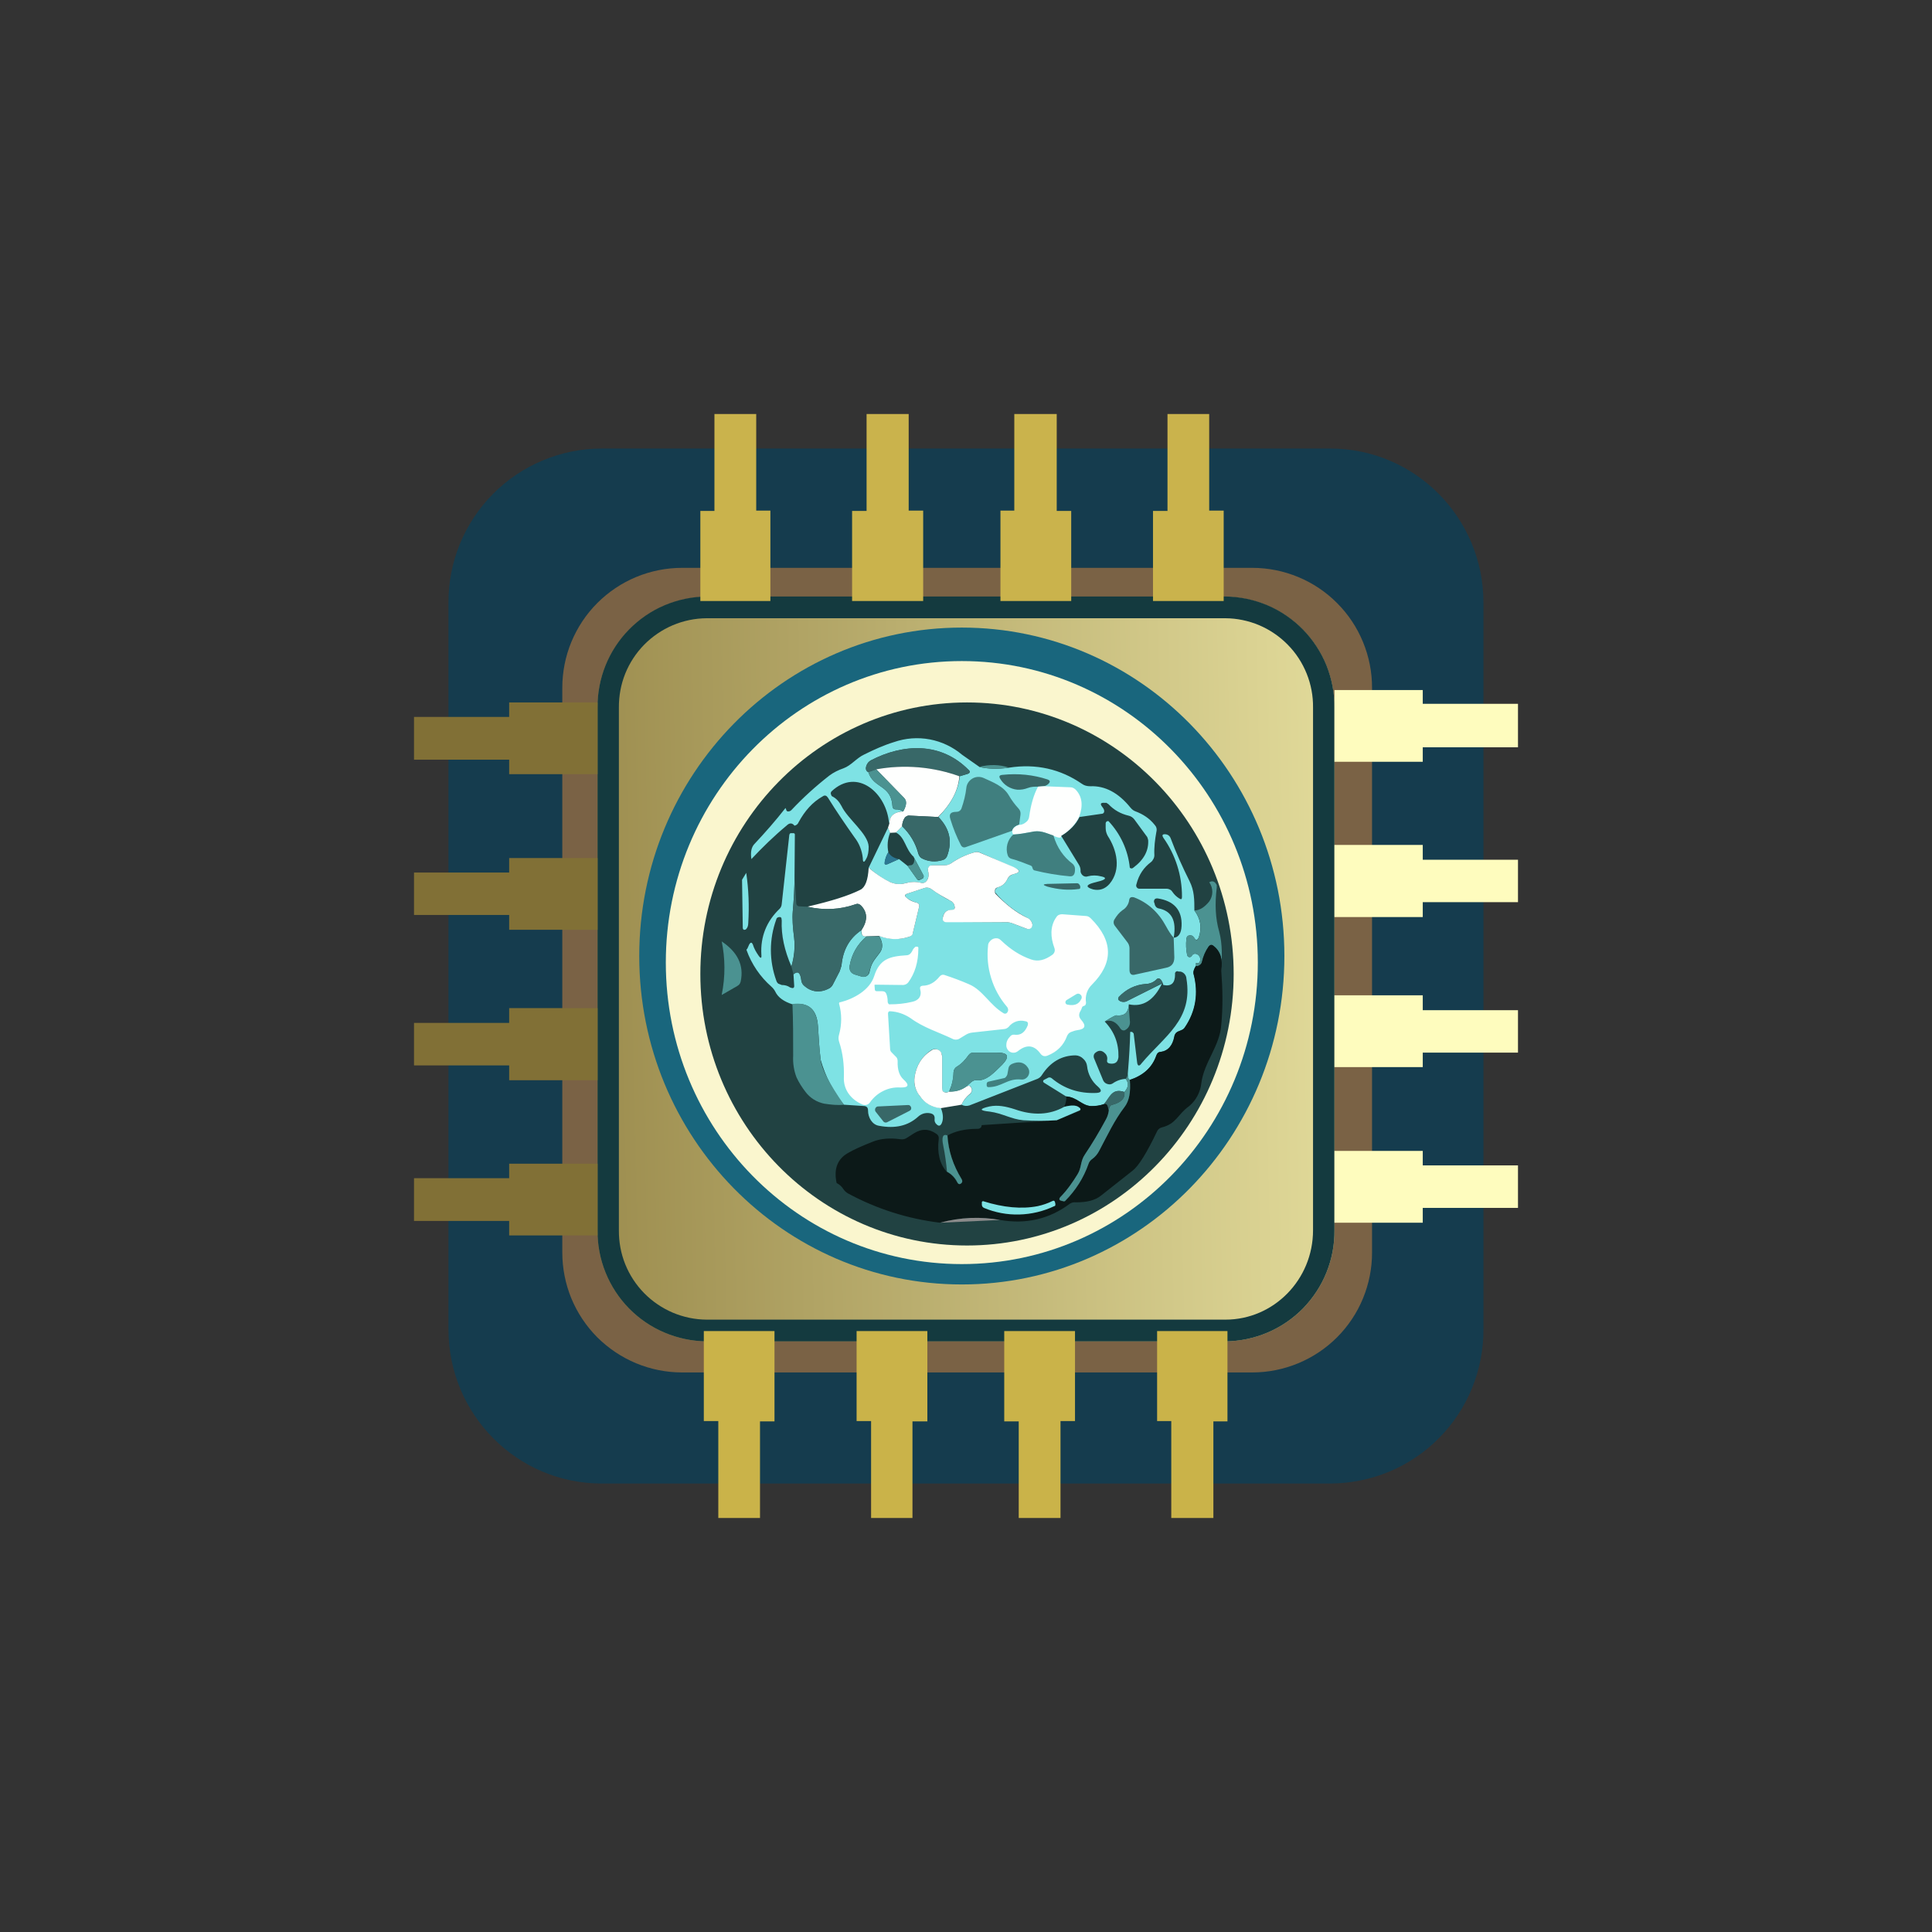 <svg width="24" height="24" viewBox="0 0 24 24" fill="none" xmlns="http://www.w3.org/2000/svg">
<rect x="0" y="0" width="24" height="24" fill="#333333" stroke="none"/>
<path d="M5.571 7.487C5.57 7.237 5.618 6.988 5.713 6.756C5.809 6.524 5.948 6.313 6.125 6.135C6.302 5.957 6.512 5.815 6.744 5.719C6.975 5.622 7.223 5.572 7.474 5.572H16.525C17.575 5.572 18.428 6.429 18.428 7.487V16.513C18.429 16.764 18.381 17.012 18.286 17.244C18.191 17.477 18.051 17.688 17.874 17.866C17.698 18.044 17.487 18.185 17.256 18.282C17.024 18.378 16.776 18.428 16.525 18.429H7.474C6.424 18.429 5.571 17.572 5.571 16.513V7.487Z" fill="#153C4E"/>
<path d="M6.985 8.546C6.985 8.35 7.023 8.156 7.097 7.976C7.172 7.795 7.281 7.63 7.419 7.492C7.558 7.353 7.722 7.243 7.902 7.168C8.083 7.093 8.277 7.054 8.473 7.054H15.557C15.752 7.054 15.946 7.093 16.127 7.168C16.308 7.243 16.472 7.353 16.61 7.492C16.748 7.63 16.858 7.795 16.932 7.976C17.006 8.156 17.045 8.35 17.044 8.546V15.557C17.045 15.753 17.006 15.947 16.932 16.128C16.858 16.309 16.748 16.473 16.61 16.612C16.472 16.75 16.308 16.86 16.127 16.935C15.946 17.01 15.752 17.049 15.557 17.049H8.473C8.277 17.049 8.083 17.01 7.902 16.935C7.722 16.86 7.558 16.75 7.419 16.612C7.281 16.473 7.172 16.309 7.097 16.128C7.023 15.947 6.985 15.753 6.985 15.557V8.546Z" fill="#7A6245"/>
<path d="M7.423 8.786C7.421 8.425 7.563 8.078 7.817 7.821C8.071 7.564 8.416 7.418 8.777 7.414H15.223C15.584 7.418 15.929 7.564 16.183 7.821C16.436 8.078 16.578 8.425 16.577 8.786V15.283C16.579 15.463 16.545 15.641 16.478 15.807C16.411 15.974 16.311 16.125 16.186 16.254C16.06 16.382 15.91 16.484 15.745 16.554C15.58 16.624 15.402 16.661 15.223 16.663H8.777C8.597 16.661 8.42 16.624 8.255 16.554C8.089 16.484 7.94 16.382 7.814 16.254C7.688 16.125 7.589 15.974 7.522 15.807C7.455 15.641 7.421 15.463 7.423 15.283V8.79V8.786Z" fill="url(#paint0_linear_59_69456)"/>
<path fill-rule="evenodd" clip-rule="evenodd" d="M15.223 7.68H8.777C8.632 7.681 8.49 7.711 8.357 7.767C8.224 7.824 8.103 7.906 8.002 8.009C7.901 8.112 7.821 8.234 7.767 8.368C7.713 8.502 7.687 8.646 7.688 8.79V15.283C7.687 15.428 7.713 15.571 7.767 15.705C7.821 15.839 7.901 15.961 8.002 16.064C8.103 16.167 8.224 16.249 8.357 16.306C8.49 16.362 8.632 16.392 8.777 16.393H15.223C15.823 16.393 16.311 15.896 16.311 15.283V8.79C16.313 8.646 16.286 8.502 16.232 8.368C16.178 8.234 16.099 8.112 15.997 8.009C15.896 7.906 15.776 7.824 15.643 7.767C15.51 7.711 15.367 7.681 15.223 7.68ZM8.777 7.41C8.597 7.412 8.42 7.449 8.255 7.519C8.089 7.589 7.94 7.692 7.814 7.82C7.688 7.948 7.589 8.1 7.522 8.266C7.455 8.433 7.421 8.611 7.423 8.79V15.283C7.421 15.463 7.455 15.641 7.522 15.807C7.589 15.974 7.688 16.125 7.814 16.254C7.94 16.382 8.089 16.484 8.255 16.554C8.42 16.624 8.597 16.661 8.777 16.663H15.223C15.402 16.661 15.58 16.624 15.745 16.554C15.91 16.484 16.06 16.382 16.186 16.254C16.311 16.125 16.411 15.974 16.478 15.807C16.545 15.641 16.579 15.463 16.577 15.283V8.79C16.579 8.611 16.545 8.433 16.478 8.266C16.411 8.1 16.311 7.948 16.186 7.82C16.06 7.692 15.91 7.589 15.745 7.519C15.58 7.449 15.402 7.412 15.223 7.41H8.777Z" fill="#143A3F"/>
<path d="M8.871 5.143H9.394V6.343H9.57V7.466H8.7V6.347H8.875V5.143H8.871ZM11.288 5.143V6.343H11.468V7.466H10.585V6.347H10.765V5.143H11.288ZM13.127 5.143H12.6V6.343H12.428V7.466H13.307V6.347H13.127V5.143ZM14.498 5.143H15.021V6.343H15.201V7.466H14.323V6.347H14.503V5.143H14.498Z" fill="#CAB34C"/>
<path d="M8.923 18.857H9.441V17.657H9.621V16.535H8.743V17.653H8.923V18.857ZM10.821 18.857H11.335V17.657H11.52V16.535H10.641V17.653H10.821V18.857ZM13.174 18.857H12.655V17.657H12.475V16.535H13.354V17.653H13.174V18.857ZM14.55 18.857H15.073V17.657H15.248V16.535H14.374V17.653H14.55V18.857Z" fill="#CAB349"/>
<path d="M5.143 15.167V14.636H6.325V14.456H7.423V15.347H6.325V15.167H5.143ZM5.143 13.239V12.707H6.325V12.523H7.423V13.419H6.325V13.235H5.143V13.239ZM5.143 10.839V11.366H6.325V11.55H7.423V10.659H6.325V10.839H5.143ZM5.143 9.437V8.906H6.325V8.726H7.423V9.617H6.325V9.437H5.143Z" fill="#817036"/>
<path d="M18.857 15.005V14.477H17.674V14.297H16.577V15.189H17.674V15.005H18.857ZM18.857 13.076V12.549H17.674V12.364H16.577V13.256H17.674V13.076H18.857ZM18.857 10.676V11.207H17.674V11.392H16.577V10.496H17.674V10.68H18.857V10.676ZM18.857 8.743H17.674V8.572H16.577V9.463H17.674V9.283H18.857V8.743Z" fill="#FEFCBE"/>
<path d="M11.948 15.956C14.161 15.956 15.955 14.129 15.955 11.876C15.955 9.623 14.161 7.796 11.948 7.796C9.735 7.796 7.941 9.623 7.941 11.876C7.941 14.129 9.735 15.956 11.948 15.956Z" fill="#19667D"/>
<path d="M11.948 15.703C13.979 15.703 15.625 14.026 15.625 11.957C15.625 9.889 13.979 8.212 11.948 8.212C9.917 8.212 8.271 9.889 8.271 11.957C8.271 14.026 9.917 15.703 11.948 15.703Z" fill="#FAF6CE"/>
<path d="M12.013 15.472C13.842 15.472 15.325 13.962 15.325 12.099C15.325 10.236 13.842 8.726 12.013 8.726C10.183 8.726 8.7 10.236 8.7 12.099C8.7 13.962 10.183 15.472 12.013 15.472Z" fill="#214242"/>
<path d="M12.163 9.527C12.274 9.553 12.398 9.557 12.535 9.536C12.87 9.484 13.174 9.553 13.44 9.737C13.47 9.759 13.504 9.767 13.543 9.767C13.727 9.759 13.894 9.849 14.04 10.029C14.061 10.055 14.083 10.072 14.108 10.08C14.198 10.114 14.28 10.166 14.344 10.247C14.365 10.269 14.374 10.299 14.365 10.333C14.348 10.427 14.335 10.526 14.34 10.624C14.34 10.642 14.335 10.659 14.327 10.672C14.32 10.687 14.31 10.7 14.297 10.71C14.211 10.774 14.147 10.864 14.117 10.985C14.114 10.991 14.114 10.998 14.114 11.004C14.115 11.011 14.117 11.017 14.121 11.023C14.125 11.028 14.13 11.033 14.136 11.036C14.142 11.039 14.149 11.04 14.155 11.04H14.498C14.512 11.041 14.526 11.046 14.538 11.053C14.55 11.06 14.56 11.071 14.567 11.083C14.588 11.113 14.614 11.139 14.648 11.16C14.674 11.177 14.683 11.173 14.683 11.139C14.684 10.876 14.603 10.62 14.451 10.406C14.434 10.38 14.438 10.363 14.468 10.363C14.503 10.363 14.528 10.38 14.541 10.41C14.61 10.595 14.691 10.774 14.777 10.946C14.837 11.066 14.837 11.177 14.837 11.31C14.914 11.413 14.931 11.524 14.893 11.64C14.875 11.683 14.858 11.687 14.833 11.649C14.828 11.641 14.822 11.634 14.815 11.628C14.807 11.623 14.799 11.62 14.79 11.619C14.76 11.619 14.743 11.627 14.738 11.662C14.73 11.73 14.734 11.799 14.747 11.863L14.755 11.88C14.759 11.883 14.762 11.886 14.767 11.888C14.771 11.889 14.775 11.89 14.78 11.89C14.785 11.889 14.789 11.888 14.793 11.885C14.797 11.883 14.8 11.88 14.803 11.876C14.82 11.846 14.845 11.842 14.871 11.854C14.882 11.859 14.892 11.867 14.898 11.877C14.905 11.887 14.909 11.898 14.91 11.91C14.91 11.953 14.893 11.975 14.863 11.962H14.858V12C14.828 12.043 14.82 12.077 14.828 12.103C14.861 12.214 14.868 12.331 14.85 12.445C14.831 12.559 14.787 12.668 14.721 12.763C14.711 12.779 14.696 12.791 14.678 12.797L14.644 12.81C14.631 12.815 14.619 12.823 14.61 12.833C14.601 12.844 14.595 12.857 14.593 12.87C14.567 12.99 14.507 13.055 14.421 13.067C14.391 13.067 14.374 13.085 14.365 13.11C14.314 13.26 14.203 13.359 14.035 13.415C14.01 13.406 14.005 13.363 14.014 13.286C14.027 13.13 14.036 12.975 14.04 12.819C14.05 12.816 14.061 12.818 14.07 12.823L14.083 12.84L14.125 13.192C14.13 13.243 14.151 13.252 14.181 13.209C14.468 12.866 14.824 12.669 14.738 12.155C14.737 12.134 14.728 12.114 14.714 12.098C14.7 12.083 14.682 12.072 14.661 12.069H14.64C14.635 12.066 14.63 12.065 14.625 12.065C14.62 12.065 14.614 12.066 14.61 12.069C14.605 12.073 14.601 12.078 14.598 12.084C14.596 12.09 14.595 12.097 14.597 12.103C14.597 12.21 14.554 12.257 14.451 12.236C14.446 12.214 14.438 12.194 14.425 12.176C14.404 12.15 14.383 12.146 14.361 12.172C14.327 12.203 14.283 12.221 14.237 12.223C14.171 12.227 14.107 12.244 14.048 12.273C13.989 12.303 13.937 12.344 13.894 12.395L13.89 12.407C13.89 12.412 13.892 12.416 13.894 12.419C13.896 12.423 13.899 12.426 13.903 12.429C13.92 12.442 13.937 12.446 13.954 12.446C13.971 12.446 13.984 12.446 14.005 12.433L14.434 12.219C14.335 12.425 14.198 12.514 14.023 12.476C14.018 12.583 13.963 12.626 13.864 12.613C13.855 12.613 13.804 12.639 13.723 12.69C13.843 12.815 13.898 12.96 13.894 13.132C13.885 13.196 13.855 13.217 13.795 13.213C13.761 13.209 13.748 13.196 13.753 13.17C13.756 13.155 13.756 13.139 13.751 13.124C13.747 13.109 13.738 13.095 13.727 13.085C13.693 13.05 13.654 13.042 13.615 13.072C13.603 13.079 13.594 13.09 13.589 13.103C13.585 13.117 13.585 13.131 13.59 13.145L13.705 13.423C13.71 13.433 13.718 13.443 13.726 13.45C13.735 13.457 13.746 13.463 13.757 13.466C13.768 13.47 13.78 13.471 13.792 13.47C13.804 13.468 13.816 13.464 13.825 13.457C13.872 13.424 13.927 13.405 13.984 13.402C14.027 13.457 14.018 13.509 13.967 13.565C13.813 13.513 13.787 13.633 13.718 13.714C13.665 13.734 13.608 13.743 13.551 13.74C13.435 13.732 13.38 13.629 13.243 13.62L12.968 13.449C12.964 13.446 12.961 13.442 12.959 13.438C12.958 13.433 12.958 13.428 12.96 13.423L12.968 13.415L13.011 13.393C13.019 13.387 13.028 13.384 13.037 13.384C13.046 13.384 13.055 13.387 13.063 13.393C13.221 13.526 13.405 13.586 13.62 13.577C13.684 13.573 13.693 13.547 13.641 13.5C13.564 13.436 13.514 13.343 13.504 13.243C13.5 13.208 13.483 13.176 13.457 13.153C13.432 13.127 13.398 13.112 13.363 13.11C13.187 13.11 13.045 13.196 12.943 13.354C12.93 13.376 12.91 13.392 12.887 13.402L12.043 13.732C12.027 13.737 12.009 13.739 11.992 13.738C11.975 13.736 11.959 13.731 11.944 13.723C11.968 13.671 12.005 13.625 12.051 13.59C12.059 13.584 12.065 13.576 12.068 13.567C12.072 13.558 12.073 13.548 12.073 13.539C12.073 13.53 12.071 13.521 12.067 13.513C12.063 13.505 12.058 13.497 12.051 13.492H12.008L12.068 13.44C12.078 13.432 12.088 13.426 12.1 13.422C12.112 13.418 12.125 13.417 12.137 13.419C12.261 13.432 12.368 13.303 12.45 13.226C12.544 13.127 12.527 13.076 12.39 13.076H12.09C12.064 13.076 12.047 13.089 12.03 13.11C11.987 13.17 11.944 13.217 11.884 13.252C11.873 13.259 11.863 13.269 11.856 13.281C11.85 13.293 11.846 13.306 11.845 13.32C11.845 13.406 11.824 13.483 11.79 13.56C11.782 13.565 11.774 13.569 11.765 13.57C11.756 13.572 11.747 13.571 11.738 13.569C11.713 13.565 11.7 13.547 11.704 13.522V13.127C11.705 13.111 11.701 13.095 11.694 13.081C11.686 13.066 11.675 13.054 11.661 13.046C11.647 13.037 11.631 13.032 11.614 13.032C11.597 13.032 11.581 13.037 11.567 13.046C11.451 13.123 11.383 13.235 11.361 13.38C11.348 13.466 11.37 13.543 11.43 13.62C11.498 13.71 11.584 13.757 11.687 13.762C11.717 13.835 11.721 13.899 11.7 13.95C11.683 13.989 11.661 13.993 11.635 13.967C11.626 13.96 11.619 13.95 11.614 13.938C11.61 13.927 11.608 13.915 11.61 13.903C11.614 13.86 11.597 13.839 11.558 13.83C11.531 13.824 11.503 13.825 11.476 13.832C11.449 13.84 11.424 13.854 11.404 13.873C11.28 13.985 11.121 14.023 10.92 13.985C10.834 13.972 10.783 13.882 10.783 13.796C10.783 13.762 10.77 13.745 10.74 13.74L10.483 13.723C10.35 13.559 10.252 13.369 10.195 13.166C10.178 13.033 10.17 12.892 10.161 12.746C10.148 12.536 10.041 12.446 9.844 12.476C9.737 12.442 9.664 12.39 9.63 12.317C9.618 12.294 9.602 12.274 9.583 12.257C9.443 12.134 9.337 11.978 9.274 11.803C9.274 11.794 9.274 11.79 9.283 11.786L9.308 11.73C9.325 11.704 9.338 11.704 9.351 11.73C9.368 11.786 9.394 11.829 9.424 11.872C9.45 11.91 9.463 11.906 9.458 11.859C9.445 11.636 9.523 11.443 9.685 11.289C9.701 11.273 9.71 11.251 9.711 11.229L9.805 10.372C9.806 10.367 9.807 10.363 9.81 10.36C9.812 10.356 9.815 10.353 9.818 10.35H9.861C9.87 10.354 9.874 10.359 9.874 10.367L9.87 10.882C9.87 11.027 9.861 11.177 9.848 11.323C9.84 11.4 9.848 11.507 9.865 11.649C9.878 11.769 9.865 11.889 9.831 12.005C9.745 11.807 9.703 11.619 9.711 11.434L9.707 11.405C9.705 11.4 9.702 11.397 9.698 11.395C9.694 11.392 9.69 11.391 9.685 11.392C9.664 11.392 9.647 11.4 9.643 11.422C9.554 11.667 9.554 11.935 9.643 12.18C9.647 12.195 9.656 12.209 9.668 12.219L9.711 12.236C9.75 12.236 9.784 12.245 9.814 12.266C9.857 12.283 9.87 12.274 9.865 12.232L9.857 12.103C9.913 12.056 9.943 12.082 9.955 12.184C9.96 12.21 9.973 12.232 9.994 12.249C10.084 12.326 10.187 12.335 10.298 12.279C10.319 12.268 10.335 12.252 10.345 12.232L10.431 12.065L10.453 11.996C10.47 11.803 10.551 11.653 10.701 11.555V11.597C10.705 11.614 10.718 11.627 10.735 11.632H10.765C10.65 11.73 10.581 11.85 10.555 11.996C10.547 12.052 10.568 12.09 10.624 12.107L10.71 12.133H10.735C10.745 12.133 10.755 12.13 10.764 12.126C10.773 12.121 10.78 12.115 10.787 12.107C10.793 12.1 10.797 12.091 10.8 12.082C10.825 11.966 10.843 11.949 10.928 11.837C10.971 11.782 10.971 11.709 10.92 11.627C11.048 11.67 11.168 11.679 11.297 11.636C11.307 11.633 11.317 11.626 11.325 11.618C11.332 11.61 11.337 11.6 11.34 11.589L11.417 11.267C11.425 11.237 11.413 11.22 11.383 11.212C11.341 11.201 11.301 11.182 11.267 11.156C11.233 11.13 11.237 11.113 11.275 11.1L11.481 11.032C11.497 11.026 11.514 11.025 11.53 11.028C11.547 11.031 11.562 11.038 11.575 11.049C11.653 11.104 11.73 11.152 11.807 11.19C11.821 11.197 11.834 11.207 11.843 11.219C11.852 11.232 11.857 11.247 11.858 11.263C11.863 11.289 11.85 11.306 11.824 11.306C11.76 11.302 11.725 11.332 11.713 11.392C11.704 11.434 11.721 11.452 11.755 11.452L12.501 11.456C12.526 11.456 12.551 11.46 12.574 11.469L12.754 11.537C12.764 11.541 12.774 11.542 12.784 11.539C12.794 11.537 12.803 11.532 12.81 11.524C12.816 11.518 12.82 11.509 12.823 11.5C12.825 11.491 12.825 11.482 12.823 11.473C12.818 11.457 12.81 11.442 12.799 11.429C12.788 11.417 12.774 11.407 12.758 11.4C12.605 11.322 12.47 11.215 12.36 11.083C12.358 11.075 12.359 11.068 12.361 11.06C12.364 11.053 12.367 11.046 12.373 11.04C12.378 11.032 12.385 11.026 12.394 11.023C12.421 11.016 12.445 11.003 12.466 10.986C12.487 10.968 12.503 10.945 12.514 10.92C12.531 10.89 12.557 10.869 12.587 10.86C12.681 10.839 12.681 10.809 12.587 10.774L12.171 10.59C12.148 10.581 12.122 10.581 12.098 10.59C11.991 10.62 11.897 10.667 11.811 10.727C11.79 10.742 11.764 10.75 11.738 10.749H11.58C11.571 10.749 11.563 10.751 11.556 10.754C11.548 10.758 11.542 10.763 11.537 10.77C11.532 10.777 11.529 10.785 11.527 10.793C11.526 10.801 11.526 10.809 11.528 10.817C11.541 10.864 11.537 10.903 11.511 10.942C11.504 10.952 11.493 10.961 11.481 10.965C11.469 10.97 11.455 10.971 11.443 10.967C11.377 10.952 11.31 10.954 11.245 10.972C11.184 10.989 11.119 10.985 11.061 10.959C10.975 10.92 10.89 10.864 10.791 10.779L11.031 10.282L11.057 10.346C11.026 10.422 11.019 10.505 11.035 10.586C11.01 10.629 10.993 10.672 10.993 10.71C10.984 10.736 10.993 10.745 11.023 10.736L11.168 10.672L11.275 10.757L11.391 10.92L11.404 10.933H11.421L11.464 10.912C11.467 10.91 11.469 10.907 11.47 10.904C11.472 10.901 11.473 10.898 11.473 10.895C11.475 10.889 11.475 10.883 11.473 10.877L11.348 10.642C11.245 10.547 11.245 10.402 11.13 10.342L11.207 10.264C11.305 10.359 11.374 10.475 11.408 10.607C11.417 10.633 11.43 10.65 11.451 10.663C11.537 10.706 11.623 10.71 11.708 10.684C11.734 10.676 11.751 10.659 11.764 10.637C11.833 10.453 11.798 10.294 11.657 10.149C11.82 9.982 11.905 9.814 11.923 9.643L12.021 9.613C12.051 9.6 12.055 9.583 12.03 9.562C11.687 9.219 11.22 9.236 10.817 9.446C10.793 9.459 10.774 9.48 10.765 9.506C10.748 9.549 10.757 9.579 10.787 9.592C10.851 9.797 11.074 9.746 11.087 10.02C11.091 10.042 11.104 10.055 11.13 10.055C11.16 10.053 11.191 10.062 11.215 10.08C11.108 10.085 11.053 10.136 11.044 10.23C11.018 9.857 10.65 9.527 10.328 9.832C10.323 9.838 10.32 9.847 10.32 9.855C10.32 9.864 10.323 9.872 10.328 9.879C10.328 9.883 10.328 9.887 10.337 9.892C10.388 9.917 10.423 9.956 10.453 10.012C10.53 10.175 10.783 10.354 10.791 10.517C10.791 10.577 10.783 10.629 10.761 10.667C10.735 10.719 10.718 10.719 10.718 10.659C10.708 10.565 10.673 10.476 10.615 10.402C10.5 10.239 10.388 10.076 10.285 9.909C10.268 9.883 10.247 9.874 10.221 9.892C10.093 9.964 9.998 10.072 9.921 10.213C9.917 10.223 9.911 10.233 9.903 10.24C9.895 10.248 9.885 10.253 9.874 10.256C9.87 10.256 9.865 10.256 9.861 10.247C9.835 10.222 9.805 10.222 9.771 10.256C9.617 10.384 9.471 10.526 9.334 10.672C9.321 10.586 9.334 10.522 9.373 10.483C9.505 10.342 9.634 10.196 9.758 10.037L9.767 10.059C9.767 10.072 9.78 10.08 9.788 10.08C9.805 10.08 9.818 10.076 9.831 10.063C9.977 9.908 10.135 9.765 10.303 9.634C10.354 9.596 10.414 9.566 10.478 9.544C10.573 9.51 10.641 9.416 10.735 9.373C10.855 9.313 10.98 9.257 11.104 9.219C11.247 9.169 11.401 9.157 11.55 9.185C11.698 9.213 11.837 9.279 11.953 9.377L12.167 9.527H12.163Z" fill="#7EE2E4"/>
<path d="M11.918 9.643C11.588 9.524 11.231 9.494 10.885 9.557L10.787 9.592C10.757 9.579 10.748 9.549 10.765 9.506C10.778 9.48 10.795 9.463 10.817 9.446C11.22 9.236 11.687 9.214 12.03 9.562C12.055 9.583 12.051 9.604 12.021 9.613L11.918 9.643Z" fill="#386868"/>
<path d="M11.918 9.643C11.905 9.814 11.82 9.982 11.653 10.149L11.301 10.132C11.289 10.13 11.276 10.132 11.265 10.138C11.254 10.143 11.244 10.151 11.237 10.162C11.218 10.193 11.207 10.228 11.207 10.264L11.13 10.342L11.057 10.346L11.031 10.282L11.048 10.23C11.048 10.136 11.108 10.085 11.22 10.08C11.263 10.003 11.267 9.947 11.228 9.909L10.885 9.557C11.231 9.494 11.588 9.524 11.918 9.643Z" fill="#FEFFFE"/>
<path d="M12.163 9.527C12.291 9.493 12.42 9.497 12.535 9.536C12.398 9.557 12.278 9.553 12.163 9.527ZM10.885 9.557L11.228 9.909C11.271 9.947 11.263 10.003 11.22 10.08C11.194 10.061 11.162 10.052 11.13 10.055C11.104 10.055 11.091 10.042 11.087 10.016C11.074 9.746 10.851 9.797 10.787 9.592L10.885 9.557Z" fill="#4B9291"/>
<path d="M12.968 9.767L12.895 9.772C12.853 9.772 12.81 9.772 12.767 9.789C12.726 9.805 12.682 9.812 12.638 9.81C12.594 9.806 12.552 9.791 12.515 9.768C12.477 9.744 12.446 9.711 12.424 9.673C12.407 9.643 12.415 9.63 12.45 9.626C12.651 9.604 12.84 9.626 13.011 9.682C13.045 9.694 13.05 9.712 13.024 9.737C13.008 9.752 12.989 9.762 12.968 9.767Z" fill="#386868"/>
<path d="M12.66 10.243C12.613 10.26 12.583 10.286 12.574 10.32L12 10.522C11.97 10.534 11.948 10.522 11.935 10.496C11.883 10.394 11.84 10.288 11.807 10.179C11.785 10.114 11.807 10.085 11.88 10.085C11.894 10.085 11.907 10.082 11.919 10.074C11.931 10.066 11.939 10.055 11.944 10.042C11.974 9.956 11.995 9.87 12.004 9.789C12.006 9.765 12.014 9.742 12.027 9.722C12.04 9.702 12.057 9.685 12.077 9.673C12.098 9.66 12.122 9.653 12.146 9.651C12.171 9.65 12.196 9.654 12.218 9.664C12.33 9.716 12.463 9.763 12.531 9.879C12.565 9.939 12.608 9.995 12.651 10.042C12.661 10.052 12.668 10.064 12.673 10.077C12.677 10.091 12.679 10.105 12.677 10.119L12.66 10.247V10.243Z" fill="#407F7F"/>
<path d="M12.895 9.772L12.968 9.767L13.298 9.78C13.324 9.78 13.345 9.793 13.363 9.81C13.444 9.896 13.457 10.007 13.405 10.149C13.363 10.235 13.29 10.32 13.183 10.384C13.183 10.415 13.153 10.41 13.088 10.384C12.985 10.346 12.921 10.307 12.805 10.337C12.733 10.35 12.66 10.363 12.591 10.367C12.578 10.359 12.574 10.342 12.574 10.32C12.583 10.286 12.613 10.26 12.66 10.247C12.69 10.247 12.72 10.235 12.745 10.213C12.756 10.206 12.765 10.196 12.771 10.185C12.778 10.174 12.782 10.162 12.784 10.149C12.805 9.999 12.84 9.874 12.895 9.772Z" fill="#FEFFFE"/>
<path d="M13.183 10.384C13.29 10.32 13.367 10.239 13.41 10.149L13.68 10.11C13.71 10.11 13.723 10.089 13.714 10.059C13.709 10.046 13.702 10.034 13.693 10.024C13.663 9.986 13.671 9.969 13.723 9.973H13.744L13.77 9.99C13.838 10.063 13.924 10.11 14.018 10.132C14.047 10.138 14.073 10.155 14.091 10.179L14.241 10.384C14.254 10.397 14.258 10.415 14.263 10.436C14.271 10.565 14.211 10.68 14.078 10.779C14.075 10.782 14.072 10.784 14.069 10.785C14.065 10.787 14.061 10.788 14.057 10.788C14.053 10.788 14.049 10.787 14.045 10.785C14.042 10.784 14.038 10.782 14.035 10.779C14.013 10.562 13.919 10.359 13.77 10.2H13.757C13.751 10.202 13.746 10.205 13.742 10.21C13.738 10.214 13.736 10.22 13.735 10.226V10.286C13.735 10.32 13.744 10.354 13.761 10.384C13.873 10.556 13.933 10.8 13.783 10.98C13.727 11.044 13.658 11.066 13.581 11.049C13.487 11.023 13.487 10.993 13.581 10.967L13.675 10.942C13.744 10.92 13.744 10.899 13.675 10.886C13.622 10.872 13.566 10.872 13.513 10.886C13.5 10.891 13.486 10.891 13.473 10.887C13.46 10.883 13.448 10.875 13.44 10.864C13.428 10.85 13.421 10.832 13.423 10.813C13.423 10.787 13.415 10.762 13.401 10.74L13.183 10.384Z" fill="#214242"/>
<path d="M11.657 10.149C11.798 10.294 11.833 10.453 11.764 10.637C11.759 10.649 11.752 10.659 11.744 10.667C11.735 10.675 11.724 10.681 11.713 10.684C11.623 10.71 11.541 10.706 11.455 10.663C11.445 10.657 11.435 10.649 11.428 10.64C11.421 10.63 11.415 10.619 11.413 10.607C11.377 10.476 11.306 10.357 11.207 10.264C11.207 10.222 11.22 10.187 11.237 10.162C11.244 10.151 11.254 10.143 11.265 10.138C11.276 10.132 11.289 10.13 11.301 10.132L11.653 10.149H11.657Z" fill="#386868"/>
<path d="M13.088 10.384C13.131 10.53 13.213 10.646 13.32 10.727C13.332 10.736 13.341 10.748 13.347 10.761C13.353 10.775 13.355 10.79 13.354 10.805C13.354 10.86 13.333 10.89 13.29 10.886C13.14 10.873 12.99 10.847 12.853 10.813C12.848 10.812 12.844 10.81 12.84 10.807C12.836 10.804 12.833 10.8 12.831 10.796C12.828 10.789 12.825 10.782 12.823 10.774C12.823 10.766 12.814 10.757 12.805 10.753C12.72 10.719 12.643 10.689 12.561 10.667C12.551 10.664 12.542 10.659 12.534 10.651C12.527 10.644 12.521 10.635 12.518 10.624C12.503 10.58 12.502 10.531 12.514 10.486C12.526 10.44 12.551 10.399 12.587 10.367C12.66 10.363 12.733 10.35 12.801 10.337C12.921 10.307 12.985 10.346 13.088 10.38V10.384Z" fill="#407F7F"/>
<path d="M11.035 10.586C11.057 10.629 11.1 10.659 11.164 10.672L11.023 10.736C10.997 10.745 10.984 10.736 10.988 10.71C10.997 10.667 11.01 10.624 11.035 10.586Z" fill="#2C7792"/>
<path d="M10.92 11.627L10.765 11.632H10.735C10.718 11.627 10.705 11.614 10.705 11.597L10.701 11.555C10.783 11.434 10.778 11.332 10.693 11.246C10.684 11.238 10.674 11.232 10.662 11.23C10.651 11.228 10.639 11.229 10.628 11.233C10.431 11.302 10.23 11.31 10.028 11.263C10.328 11.194 10.543 11.126 10.688 11.053C10.748 11.023 10.783 10.933 10.791 10.779C10.89 10.864 10.98 10.92 11.061 10.959C11.125 10.985 11.185 10.989 11.245 10.972C11.31 10.954 11.374 10.95 11.443 10.967C11.455 10.971 11.469 10.97 11.481 10.965C11.493 10.961 11.504 10.952 11.511 10.942C11.537 10.907 11.541 10.864 11.528 10.817C11.525 10.805 11.525 10.792 11.53 10.781C11.535 10.769 11.543 10.759 11.554 10.753L11.58 10.749H11.738C11.764 10.749 11.79 10.74 11.811 10.727C11.897 10.667 11.991 10.62 12.098 10.59C12.124 10.582 12.145 10.582 12.167 10.59L12.591 10.77C12.681 10.813 12.677 10.839 12.587 10.86C12.571 10.864 12.556 10.871 12.543 10.882C12.531 10.892 12.521 10.905 12.514 10.92C12.503 10.945 12.487 10.968 12.466 10.986C12.445 11.003 12.421 11.016 12.394 11.023C12.386 11.025 12.378 11.029 12.371 11.035C12.365 11.041 12.361 11.049 12.36 11.057C12.357 11.065 12.357 11.074 12.358 11.082C12.36 11.09 12.363 11.098 12.368 11.104C12.493 11.233 12.621 11.336 12.758 11.4C12.793 11.413 12.814 11.443 12.823 11.473C12.826 11.483 12.826 11.493 12.824 11.503C12.822 11.512 12.817 11.521 12.81 11.529C12.802 11.536 12.793 11.54 12.783 11.541C12.773 11.543 12.763 11.541 12.754 11.537L12.574 11.469C12.549 11.46 12.523 11.455 12.497 11.456H11.76C11.717 11.456 11.704 11.434 11.713 11.396C11.725 11.332 11.76 11.302 11.824 11.302C11.85 11.302 11.867 11.289 11.858 11.259C11.857 11.244 11.851 11.23 11.842 11.218C11.833 11.206 11.821 11.196 11.807 11.19C11.73 11.147 11.648 11.104 11.575 11.049C11.562 11.038 11.547 11.031 11.53 11.028C11.514 11.025 11.497 11.026 11.481 11.032L11.275 11.1C11.233 11.113 11.233 11.13 11.267 11.156C11.301 11.186 11.344 11.203 11.383 11.212C11.413 11.22 11.425 11.237 11.417 11.267L11.34 11.589C11.34 11.597 11.335 11.61 11.327 11.619C11.319 11.627 11.308 11.633 11.297 11.636C11.168 11.679 11.044 11.675 10.92 11.627Z" fill="#FEFFFE"/>
<path d="M11.348 10.642L11.473 10.877C11.475 10.883 11.475 10.889 11.473 10.895C11.472 10.898 11.47 10.902 11.468 10.905C11.466 10.907 11.463 10.91 11.46 10.912L11.421 10.929H11.404C11.399 10.928 11.394 10.925 11.391 10.92L11.275 10.757C11.286 10.751 11.298 10.748 11.31 10.749C11.331 10.749 11.344 10.736 11.353 10.714C11.36 10.691 11.36 10.665 11.353 10.642L11.348 10.642Z" fill="#4B9291"/>
<path d="M9.27 10.843C9.3 11.049 9.308 11.255 9.295 11.469C9.295 11.503 9.283 11.529 9.265 11.546L9.253 11.55H9.24L9.231 11.542L9.227 11.529L9.218 10.929L9.27 10.843Z" fill="#7EE2E4"/>
<path d="M9.87 10.877L9.891 11.216C9.891 11.242 9.908 11.259 9.934 11.259L10.028 11.263C10.23 11.31 10.431 11.302 10.628 11.233C10.654 11.22 10.671 11.229 10.693 11.246C10.778 11.332 10.778 11.434 10.701 11.555C10.551 11.657 10.47 11.803 10.453 11.996L10.431 12.065L10.345 12.232C10.335 12.252 10.319 12.268 10.298 12.279C10.251 12.307 10.196 12.319 10.141 12.314C10.086 12.309 10.035 12.286 9.994 12.249C9.984 12.241 9.975 12.232 9.968 12.221C9.961 12.21 9.957 12.197 9.955 12.184C9.943 12.082 9.913 12.056 9.857 12.103L9.831 12.005C9.87 11.889 9.878 11.769 9.865 11.649C9.848 11.541 9.842 11.432 9.848 11.323C9.861 11.177 9.87 11.027 9.87 10.877Z" fill="#386868"/>
<path d="M15.025 10.959C15.051 10.942 15.073 10.946 15.094 10.963L15.115 10.993V11.027C15.09 11.229 15.098 11.409 15.145 11.572C15.188 11.735 15.18 11.893 15.171 12.06C15.193 11.923 15.163 11.82 15.077 11.752C15.051 11.73 15.034 11.735 15.013 11.76C14.974 11.816 14.948 11.876 14.931 11.949C14.931 11.962 14.923 11.975 14.91 11.983C14.893 12 14.871 12.005 14.854 12V11.962L14.856 11.961L14.858 11.962C14.893 11.975 14.91 11.957 14.91 11.91C14.91 11.902 14.905 11.889 14.897 11.88C14.891 11.869 14.882 11.86 14.871 11.854C14.845 11.842 14.82 11.846 14.803 11.876C14.799 11.881 14.795 11.884 14.79 11.887C14.784 11.889 14.778 11.89 14.773 11.889C14.766 11.888 14.76 11.885 14.755 11.88C14.751 11.876 14.748 11.87 14.747 11.863C14.733 11.797 14.731 11.729 14.738 11.662C14.743 11.627 14.76 11.619 14.794 11.619C14.811 11.619 14.824 11.632 14.837 11.649C14.858 11.692 14.88 11.687 14.893 11.64C14.913 11.585 14.919 11.526 14.909 11.468C14.899 11.41 14.874 11.355 14.837 11.31C14.905 11.31 14.965 11.267 15.021 11.199C15.046 11.164 15.06 11.122 15.06 11.079C15.06 11.036 15.046 10.994 15.021 10.959H15.025Z" fill="#4B9291"/>
<path d="M13.015 10.98L13.38 10.972C13.388 10.972 13.395 10.975 13.401 10.98C13.418 10.997 13.423 11.014 13.418 11.032C13.418 11.04 13.41 11.044 13.397 11.044C13.268 11.062 13.14 11.049 13.011 11.014C12.951 10.993 12.951 10.985 13.011 10.98H13.015ZM14.58 11.649L14.588 11.893C14.588 11.966 14.554 12.009 14.485 12.022L14.1 12.107C14.057 12.12 14.031 12.099 14.031 12.047V11.777C14.03 11.749 14.02 11.722 14.001 11.7L13.851 11.503C13.841 11.491 13.835 11.476 13.834 11.461C13.833 11.445 13.838 11.43 13.847 11.417C13.873 11.374 13.903 11.336 13.945 11.306C13.967 11.293 13.986 11.275 14 11.253C14.014 11.232 14.024 11.207 14.027 11.182C14.031 11.147 14.053 11.139 14.087 11.147C14.258 11.212 14.391 11.332 14.485 11.507C14.515 11.563 14.545 11.61 14.58 11.649Z" fill="#386868"/>
<path d="M14.58 11.649C14.618 11.434 14.554 11.315 14.391 11.284C14.379 11.281 14.367 11.274 14.359 11.264C14.351 11.254 14.345 11.242 14.344 11.229L14.335 11.203C14.335 11.173 14.348 11.16 14.378 11.16C14.584 11.19 14.687 11.306 14.678 11.503C14.674 11.593 14.64 11.645 14.58 11.649Z" fill="#214242"/>
<path d="M11.031 12.592L11.057 13.024C11.057 13.042 11.061 13.055 11.07 13.067L11.121 13.119C11.143 13.136 11.151 13.157 11.151 13.183C11.147 13.29 11.173 13.363 11.224 13.41C11.301 13.479 11.288 13.513 11.181 13.509C11.108 13.505 11.036 13.52 10.971 13.553C10.906 13.585 10.85 13.633 10.808 13.693C10.798 13.709 10.782 13.72 10.764 13.725C10.746 13.729 10.726 13.727 10.71 13.719C10.573 13.659 10.474 13.539 10.483 13.376C10.487 13.226 10.47 13.08 10.423 12.939C10.414 12.911 10.414 12.881 10.423 12.853C10.458 12.727 10.458 12.593 10.423 12.467C10.423 12.464 10.423 12.461 10.425 12.458C10.426 12.455 10.428 12.452 10.431 12.45H10.44C10.607 12.407 10.804 12.3 10.86 12.124C10.928 11.91 11.057 11.88 11.258 11.867C11.293 11.867 11.314 11.846 11.331 11.816C11.34 11.79 11.357 11.773 11.374 11.76H11.391C11.395 11.76 11.398 11.761 11.401 11.762C11.404 11.764 11.406 11.766 11.408 11.769V11.782C11.408 11.953 11.365 12.09 11.284 12.202C11.277 12.212 11.267 12.22 11.256 12.226C11.245 12.232 11.232 12.235 11.22 12.236L10.877 12.232C10.868 12.232 10.86 12.232 10.864 12.245L10.868 12.296C10.868 12.305 10.877 12.309 10.885 12.313H10.958C10.988 12.313 11.005 12.326 11.014 12.356C11.023 12.382 11.027 12.412 11.027 12.442C11.027 12.451 11.03 12.46 11.035 12.467L11.044 12.476H11.061C11.147 12.476 11.237 12.467 11.327 12.446C11.413 12.429 11.455 12.373 11.43 12.287C11.425 12.262 11.434 12.249 11.46 12.245C11.545 12.245 11.614 12.202 11.67 12.133C11.687 12.112 11.708 12.103 11.734 12.112C11.837 12.146 11.94 12.184 12.038 12.227C12.21 12.3 12.295 12.485 12.467 12.587C12.471 12.59 12.475 12.591 12.48 12.592C12.484 12.592 12.489 12.592 12.493 12.591C12.498 12.59 12.502 12.588 12.505 12.585C12.509 12.582 12.512 12.579 12.514 12.575L12.523 12.557C12.523 12.55 12.523 12.543 12.523 12.536C12.52 12.523 12.514 12.511 12.505 12.502C12.417 12.398 12.351 12.278 12.312 12.148C12.272 12.019 12.259 11.882 12.274 11.747C12.274 11.726 12.283 11.709 12.295 11.696C12.306 11.681 12.322 11.669 12.339 11.662C12.357 11.655 12.376 11.654 12.394 11.657C12.415 11.662 12.428 11.675 12.441 11.687C12.553 11.794 12.673 11.872 12.81 11.919C12.895 11.949 12.981 11.927 13.075 11.859C13.101 11.837 13.11 11.807 13.097 11.773C13.05 11.645 13.041 11.507 13.123 11.392C13.14 11.366 13.165 11.357 13.195 11.357L13.491 11.379C13.513 11.379 13.534 11.392 13.551 11.409C13.83 11.687 13.834 11.962 13.564 12.232C13.535 12.26 13.513 12.295 13.5 12.334C13.488 12.373 13.484 12.414 13.491 12.454C13.491 12.476 13.483 12.493 13.461 12.497C13.456 12.499 13.451 12.501 13.447 12.505C13.444 12.509 13.441 12.514 13.44 12.519C13.435 12.532 13.43 12.545 13.423 12.557C13.397 12.6 13.401 12.634 13.431 12.669C13.495 12.742 13.483 12.784 13.384 12.797C13.357 12.801 13.332 12.809 13.307 12.819C13.295 12.823 13.284 12.83 13.275 12.839C13.267 12.848 13.26 12.858 13.255 12.87C13.213 12.986 13.131 13.067 13.011 13.114C12.977 13.127 12.947 13.119 12.925 13.089C12.848 12.982 12.754 12.969 12.643 13.059C12.629 13.069 12.614 13.076 12.597 13.077C12.58 13.079 12.563 13.075 12.548 13.067C12.533 13.059 12.521 13.046 12.513 13.031C12.504 13.016 12.5 12.999 12.501 12.982C12.501 12.939 12.518 12.905 12.553 12.87C12.558 12.864 12.565 12.86 12.572 12.857C12.579 12.854 12.588 12.853 12.595 12.853C12.681 12.866 12.733 12.823 12.767 12.737C12.775 12.707 12.767 12.69 12.737 12.686C12.7 12.676 12.66 12.677 12.624 12.689C12.587 12.702 12.555 12.724 12.531 12.755C12.523 12.764 12.513 12.771 12.502 12.776C12.491 12.781 12.479 12.784 12.467 12.784L12.077 12.827C12.05 12.83 12.023 12.839 12 12.853L11.914 12.905C11.902 12.912 11.888 12.915 11.873 12.915C11.859 12.915 11.845 12.912 11.833 12.905C11.653 12.819 11.473 12.767 11.31 12.647C11.233 12.596 11.147 12.566 11.053 12.562C11.04 12.562 11.031 12.575 11.031 12.592Z" fill="#FEFFFE"/>
<path d="M10.765 11.632L10.92 11.632C10.967 11.709 10.971 11.782 10.924 11.837C10.838 11.949 10.825 11.966 10.795 12.082C10.791 12.099 10.78 12.114 10.765 12.124C10.757 12.13 10.747 12.134 10.736 12.135C10.726 12.137 10.716 12.136 10.705 12.133L10.62 12.107C10.568 12.09 10.547 12.052 10.555 11.996C10.581 11.85 10.65 11.73 10.765 11.632ZM8.961 11.692C9.163 11.825 9.244 11.992 9.201 12.193C9.198 12.205 9.193 12.216 9.186 12.226C9.178 12.235 9.169 12.243 9.158 12.249L8.965 12.36C9.013 12.124 9.008 11.902 8.965 11.692H8.961Z" fill="#4B9291"/>
<path d="M15.171 12.06C15.188 12.283 15.193 12.506 15.171 12.729C15.154 12.995 14.957 13.192 14.923 13.457C14.911 13.568 14.857 13.669 14.773 13.74C14.627 13.843 14.618 13.959 14.43 14.006C14.418 14.009 14.406 14.015 14.397 14.023C14.387 14.031 14.379 14.042 14.374 14.053C14.245 14.323 14.143 14.486 14.07 14.542L13.68 14.85C13.607 14.91 13.504 14.936 13.367 14.936C13.34 14.932 13.313 14.938 13.29 14.953C13.033 15.146 12.741 15.21 12.424 15.155C12.176 15.111 11.921 15.122 11.678 15.189C11.277 15.141 10.889 15.017 10.534 14.825C10.511 14.812 10.492 14.794 10.478 14.773C10.457 14.74 10.428 14.713 10.393 14.696C10.354 14.52 10.405 14.396 10.534 14.323C10.607 14.28 10.705 14.237 10.843 14.182C10.941 14.143 11.057 14.134 11.185 14.152C11.215 14.156 11.241 14.152 11.267 14.134L11.353 14.079C11.447 14.019 11.541 14.019 11.635 14.087C11.657 14.104 11.665 14.122 11.661 14.152C11.64 14.323 11.674 14.46 11.76 14.555C11.816 14.584 11.861 14.631 11.888 14.687C11.905 14.713 11.923 14.717 11.944 14.696C11.957 14.683 11.957 14.666 11.944 14.645C11.841 14.477 11.781 14.302 11.773 14.104C11.863 14.053 11.987 14.023 12.133 14.023C12.15 14.023 12.163 14.023 12.175 14.014C12.188 14.006 12.193 13.997 12.193 13.985C12.193 13.98 12.197 13.976 12.205 13.976L13.127 13.916L13.397 13.805C13.427 13.792 13.431 13.774 13.405 13.757C13.371 13.727 13.307 13.727 13.221 13.749C13.243 13.693 13.251 13.65 13.243 13.62C13.38 13.629 13.435 13.732 13.551 13.74C13.607 13.74 13.658 13.736 13.718 13.714C13.748 13.702 13.765 13.732 13.774 13.8C13.768 13.839 13.755 13.877 13.735 13.912C13.65 14.07 13.564 14.212 13.478 14.34C13.418 14.426 13.435 14.503 13.388 14.589C13.325 14.69 13.254 14.787 13.174 14.876C13.153 14.893 13.157 14.91 13.183 14.919L13.213 14.923H13.23C13.363 14.786 13.461 14.632 13.521 14.46C13.53 14.434 13.543 14.417 13.564 14.4C13.607 14.37 13.637 14.336 13.658 14.289C13.753 14.104 13.843 13.916 13.971 13.749C14.027 13.676 14.048 13.565 14.035 13.415C14.203 13.359 14.314 13.26 14.365 13.11C14.374 13.085 14.391 13.067 14.417 13.067C14.511 13.055 14.567 12.99 14.588 12.87C14.591 12.856 14.598 12.843 14.607 12.832C14.617 12.822 14.63 12.814 14.644 12.81L14.674 12.797C14.691 12.791 14.707 12.779 14.717 12.763C14.854 12.562 14.888 12.339 14.828 12.103C14.82 12.077 14.828 12.043 14.854 12C14.871 12.005 14.893 12 14.91 11.983C14.92 11.974 14.928 11.962 14.931 11.949C14.948 11.876 14.974 11.816 15.013 11.76C15.03 11.735 15.055 11.73 15.077 11.752C15.163 11.82 15.193 11.923 15.171 12.06Z" fill="#0C1918"/>
<path d="M14.451 12.236C14.445 12.229 14.44 12.222 14.434 12.214L14.005 12.433C13.99 12.442 13.972 12.446 13.954 12.446C13.936 12.445 13.918 12.439 13.903 12.429L13.894 12.419C13.892 12.415 13.891 12.412 13.891 12.407C13.891 12.403 13.892 12.399 13.894 12.395V12.386C13.993 12.283 14.108 12.232 14.237 12.223C14.28 12.223 14.331 12.202 14.361 12.172C14.383 12.146 14.404 12.15 14.425 12.176L14.451 12.236Z" fill="#386868"/>
<path d="M13.247 12.425L13.367 12.352C13.375 12.346 13.385 12.343 13.396 12.344C13.406 12.344 13.415 12.349 13.423 12.356C13.431 12.363 13.436 12.372 13.437 12.382C13.439 12.392 13.437 12.403 13.431 12.412C13.401 12.476 13.345 12.497 13.26 12.48C13.255 12.479 13.251 12.477 13.247 12.475C13.243 12.472 13.24 12.468 13.238 12.464C13.236 12.46 13.235 12.455 13.235 12.451C13.235 12.446 13.236 12.441 13.238 12.437L13.247 12.425Z" fill="#7EE2E4"/>
<path d="M9.844 12.472C10.041 12.446 10.144 12.536 10.161 12.746C10.17 12.892 10.178 13.033 10.195 13.166C10.204 13.273 10.303 13.462 10.483 13.723C10.405 13.732 10.324 13.723 10.238 13.71C10.146 13.691 10.064 13.64 10.007 13.565C9.964 13.509 9.925 13.449 9.895 13.384C9.862 13.299 9.848 13.207 9.853 13.114C9.853 12.892 9.853 12.677 9.844 12.472ZM14.023 12.472C14.023 12.544 14.031 12.613 14.035 12.673C14.044 12.729 14.023 12.772 13.975 12.797C13.954 12.806 13.933 12.797 13.92 12.78C13.868 12.694 13.8 12.66 13.723 12.69C13.808 12.639 13.851 12.613 13.864 12.613C13.963 12.626 14.018 12.583 14.023 12.476L14.023 12.472Z" fill="#4B9291"/>
<path d="M11.79 13.56C11.875 13.56 11.948 13.539 12.004 13.496C12.03 13.487 12.047 13.487 12.047 13.492C12.055 13.497 12.061 13.504 12.065 13.512C12.07 13.52 12.072 13.53 12.073 13.539C12.073 13.549 12.071 13.559 12.066 13.568C12.062 13.577 12.055 13.585 12.047 13.59C12.002 13.626 11.967 13.671 11.944 13.723L11.687 13.766C11.636 13.763 11.586 13.748 11.541 13.723C11.497 13.698 11.459 13.663 11.43 13.62C11.402 13.587 11.382 13.549 11.37 13.508C11.358 13.466 11.355 13.423 11.361 13.38C11.383 13.235 11.451 13.123 11.567 13.05C11.577 13.043 11.588 13.037 11.601 13.035C11.613 13.032 11.626 13.032 11.638 13.035C11.65 13.038 11.662 13.043 11.672 13.051C11.682 13.059 11.69 13.069 11.695 13.08L11.704 13.123V13.522C11.704 13.547 11.713 13.565 11.738 13.569C11.755 13.577 11.773 13.569 11.79 13.56Z" fill="#FEFFFE"/>
<path d="M12.008 13.496C11.948 13.539 11.88 13.565 11.794 13.56C11.824 13.483 11.841 13.406 11.845 13.32C11.846 13.306 11.85 13.293 11.856 13.281C11.863 13.269 11.873 13.259 11.884 13.252C11.94 13.217 11.991 13.166 12.03 13.11C12.035 13.1 12.043 13.091 12.053 13.085C12.063 13.079 12.074 13.076 12.085 13.076H12.385C12.527 13.076 12.544 13.127 12.45 13.226C12.368 13.303 12.261 13.432 12.137 13.419C12.125 13.417 12.112 13.418 12.1 13.422C12.088 13.426 12.078 13.432 12.068 13.44L12.008 13.496Z" fill="#4B9291"/>
<path d="M12.514 13.346L12.527 13.273C12.531 13.247 12.544 13.23 12.57 13.217C12.655 13.179 12.724 13.196 12.767 13.26C12.775 13.271 12.781 13.284 12.784 13.298C12.787 13.311 12.786 13.325 12.783 13.339C12.78 13.352 12.774 13.365 12.765 13.376C12.756 13.387 12.745 13.396 12.733 13.402C12.718 13.409 12.702 13.412 12.685 13.41C12.514 13.393 12.445 13.505 12.278 13.505C12.265 13.505 12.257 13.496 12.257 13.483V13.462C12.258 13.455 12.261 13.449 12.265 13.444C12.27 13.44 12.276 13.437 12.283 13.436L12.471 13.393C12.48 13.393 12.493 13.384 12.497 13.376C12.505 13.368 12.511 13.357 12.514 13.346Z" fill="#407F7F"/>
<path d="M14.014 13.286C14.005 13.363 14.014 13.406 14.035 13.415C14.048 13.565 14.027 13.676 13.971 13.749C13.843 13.916 13.757 14.104 13.658 14.289C13.637 14.332 13.603 14.374 13.564 14.4C13.544 14.415 13.528 14.436 13.521 14.46C13.461 14.632 13.363 14.786 13.23 14.919C13.227 14.921 13.225 14.922 13.222 14.923C13.219 14.924 13.216 14.924 13.213 14.923L13.183 14.915C13.157 14.91 13.153 14.893 13.17 14.872C13.255 14.786 13.324 14.687 13.384 14.589C13.44 14.503 13.418 14.426 13.478 14.34C13.564 14.212 13.65 14.07 13.735 13.912C13.756 13.876 13.769 13.837 13.774 13.796C13.778 13.753 13.791 13.732 13.808 13.727C13.928 13.697 13.98 13.642 13.967 13.565C14.018 13.509 14.023 13.457 13.984 13.402C14.005 13.38 14.014 13.342 14.014 13.286Z" fill="#4B9291"/>
<path d="M13.967 13.565C13.98 13.642 13.928 13.697 13.808 13.727C13.791 13.732 13.778 13.757 13.77 13.796C13.765 13.732 13.748 13.702 13.714 13.714C13.787 13.629 13.813 13.513 13.967 13.565ZM10.903 13.745L11.28 13.727C11.288 13.727 11.297 13.727 11.305 13.736C11.311 13.741 11.316 13.748 11.318 13.755C11.32 13.763 11.32 13.771 11.318 13.779C11.314 13.788 11.306 13.796 11.297 13.8L11.018 13.942C11.011 13.945 11.003 13.945 10.995 13.944C10.988 13.943 10.981 13.939 10.975 13.933L10.877 13.809C10.871 13.8 10.869 13.79 10.871 13.779C10.872 13.769 10.877 13.76 10.885 13.753C10.89 13.749 10.896 13.746 10.903 13.745Z" fill="#386868"/>
<path d="M13.221 13.749C13.307 13.727 13.371 13.727 13.405 13.757C13.431 13.774 13.427 13.792 13.397 13.8L13.127 13.916C12.99 13.925 12.853 13.925 12.711 13.916C12.561 13.903 12.454 13.83 12.295 13.809C12.163 13.796 12.163 13.774 12.291 13.745C12.394 13.723 12.497 13.745 12.604 13.779C12.831 13.86 13.037 13.852 13.221 13.749Z" fill="#7EE2E4"/>
<path d="M11.768 14.104C11.781 14.297 11.841 14.477 11.944 14.645C11.957 14.666 11.957 14.683 11.944 14.696C11.923 14.717 11.905 14.713 11.893 14.687C11.865 14.631 11.82 14.584 11.764 14.555C11.754 14.445 11.739 14.336 11.717 14.229C11.695 14.126 11.713 14.083 11.768 14.104Z" fill="#4B9291"/>
<path d="M12.891 14.983C12.951 14.97 13.015 14.949 13.075 14.919C13.093 14.91 13.101 14.919 13.105 14.932L13.11 14.953V14.97C13.11 14.979 13.101 14.983 13.097 14.983C12.961 15.048 12.813 15.083 12.662 15.087C12.511 15.091 12.362 15.063 12.223 15.005C12.213 15 12.205 14.993 12.201 14.983C12.197 14.975 12.196 14.966 12.197 14.957V14.932C12.201 14.923 12.21 14.919 12.218 14.923C12.463 15 12.69 15.022 12.891 14.983Z" fill="#7EE2E4"/>
<path d="M12.424 15.155L11.678 15.189C11.935 15.12 12.18 15.112 12.424 15.155Z" fill="#8B8B8B"/>
<defs>
<linearGradient id="paint0_linear_59_69456" x1="20.231" y1="12" x2="5.49" y2="12.331" gradientUnits="userSpaceOnUse">
<stop stop-color="#FCF8B7"/>
<stop offset="1" stop-color="#8F7E40"/>
</linearGradient>
</defs>
</svg>
